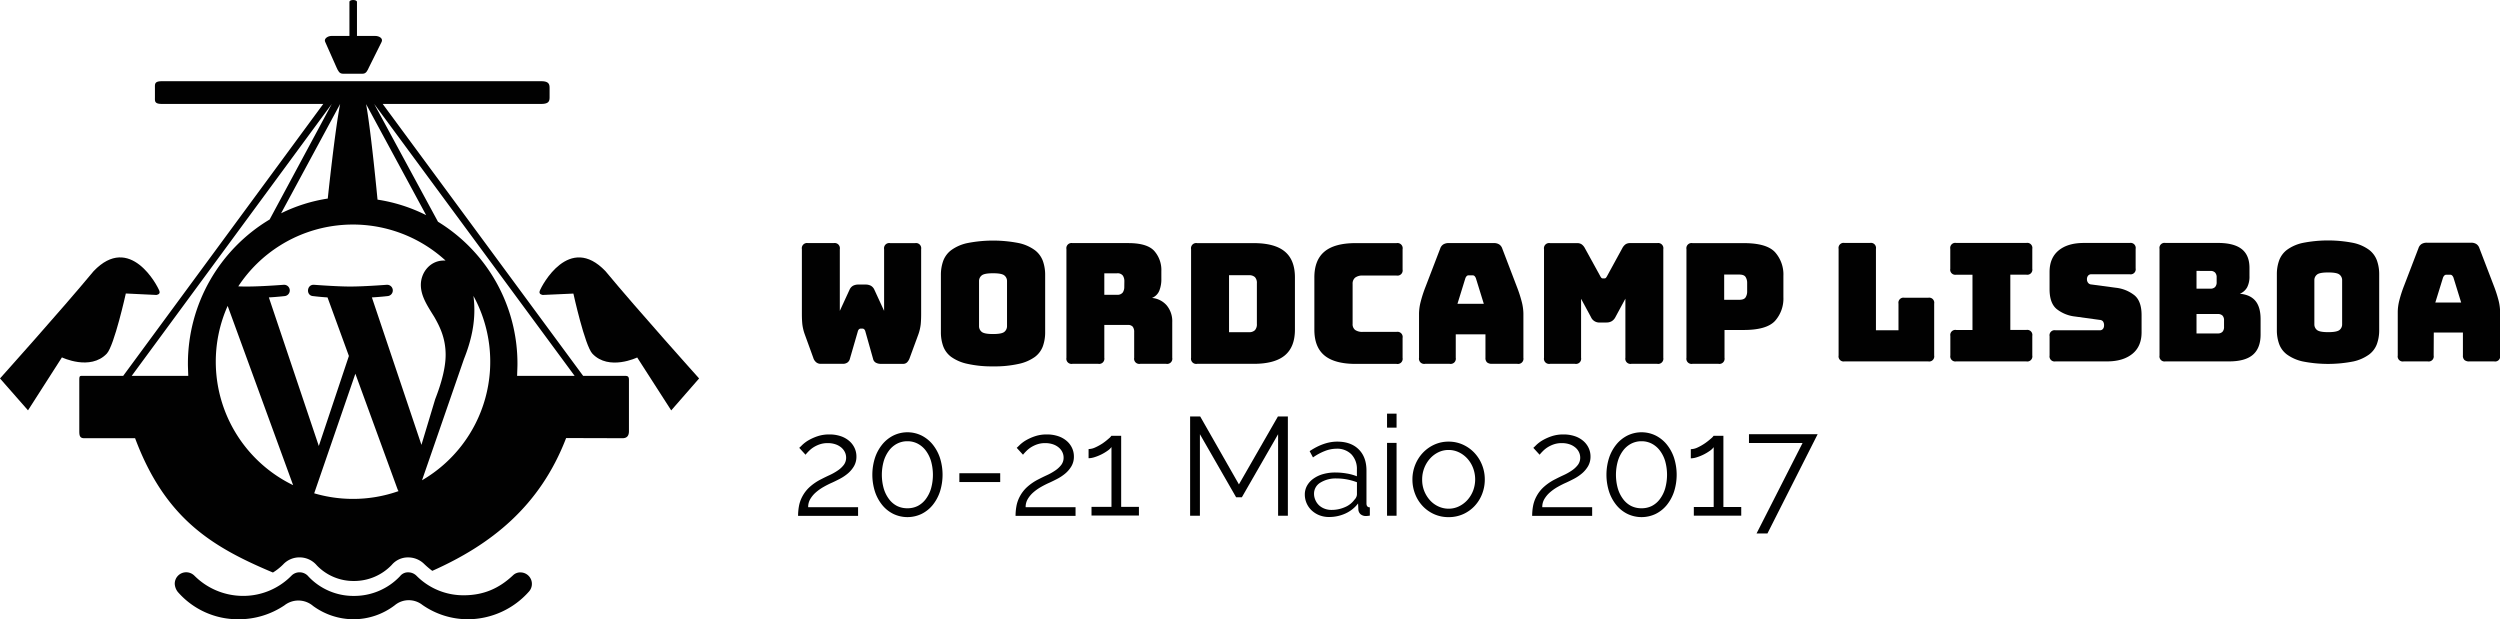 <svg xmlns="http://www.w3.org/2000/svg" viewBox="0 0 1090 270"><defs><style>.cls-1{fill:#010101;}</style></defs><title>Asset 3</title><g id="Layer_2" data-name="Layer 2"><g id="Layer_1-2" data-name="Layer 1"><path class="cls-1" d="M381.87,158.13a4.4,4.4,0,0,0,2.12.51h9.73a2.39,2.39,0,0,0,1.87-.77,5.2,5.2,0,0,0,1.06-1.86l3.66-9.95a20.11,20.11,0,0,0,1.13-4.72q.18-2,.18-4.35V108.62A2.26,2.26,0,0,0,399,106h-10.9a2.26,2.26,0,0,0-2.63,2.63v26.91l-4.24-9.21a3.69,3.69,0,0,0-1.54-1.75,4.9,4.9,0,0,0-2.34-.51h-3.07a4.89,4.89,0,0,0-2.34.51,3.68,3.68,0,0,0-1.54,1.75l-4.24,9.21V108.62a2.26,2.26,0,0,0-2.63-2.63H352.25a2.26,2.26,0,0,0-2.63,2.63v28.23q0,2.34.18,4.35a20,20,0,0,0,1.13,4.72L354.59,156a4,4,0,0,0,1.21,1.9,3,3,0,0,0,2,.73h9.65a3.43,3.43,0,0,0,2-.55,2.76,2.76,0,0,0,1.1-1.65L374,144.53a2,2,0,0,1,.55-1,1.22,1.22,0,0,1,.77-.26h.66a1.22,1.22,0,0,1,.77.26,2,2,0,0,1,.55,1l3.36,11.92A2.48,2.48,0,0,0,381.87,158.13Z"/><path class="cls-1" d="M433,159.74a47.79,47.79,0,0,0,11.23-1.1,18.8,18.8,0,0,0,6.95-3,10.21,10.21,0,0,0,3.51-4.68,17.93,17.93,0,0,0,1-6.11V119.89a17.93,17.93,0,0,0-1-6.11,10.43,10.43,0,0,0-3.51-4.72,18.42,18.42,0,0,0-6.95-3.07,58.21,58.21,0,0,0-22.49,0,18.43,18.43,0,0,0-7,3.07,10.43,10.43,0,0,0-3.51,4.72,17.93,17.93,0,0,0-1,6.11v24.94a17.92,17.92,0,0,0,1,6.11,10.21,10.21,0,0,0,3.51,4.68,18.81,18.81,0,0,0,7,3A48.26,48.26,0,0,0,433,159.74Zm-6.14-37.22a3.09,3.09,0,0,1,1.1-2.38q1.1-1,5-1t5,1a3.09,3.09,0,0,1,1.1,2.38v19.67a3.16,3.16,0,0,1-1.1,2.45q-1.1,1-5,1t-5-1a3.16,3.16,0,0,1-1.1-2.45Z"/><path class="cls-1" d="M502.26,129.9a5.7,5.7,0,0,0,3.18-3.11,13.39,13.39,0,0,0,.91-5.23V118.2a12.56,12.56,0,0,0-3.11-8.81q-3.11-3.4-11.3-3.4H467.59a2.26,2.26,0,0,0-2.63,2.63V156a2.25,2.25,0,0,0,2.63,2.63h11.26a2.26,2.26,0,0,0,2.63-2.63V141.68h10.24a2.64,2.64,0,0,1,2.16.77,3.75,3.75,0,0,1,.62,2.38V156a2.25,2.25,0,0,0,2.63,2.63h11.34a2.25,2.25,0,0,0,2.63-2.63v-15.5a10.76,10.76,0,0,0-2.45-7.39A9.63,9.63,0,0,0,502.26,129.9Zm-12.07-4.83a4.32,4.32,0,0,1-.66,2.45,2.87,2.87,0,0,1-2.56,1h-5.49v-9.36H487a2.87,2.87,0,0,1,2.56,1,4.32,4.32,0,0,1,.66,2.45Z"/><path class="cls-1" d="M560.15,109.65Q555.73,106,546.58,106H521.94a2.26,2.26,0,0,0-2.63,2.63V156a2.25,2.25,0,0,0,2.63,2.63h24.65q9.14,0,13.57-3.66t4.43-11.26V120.91Q564.58,113.3,560.15,109.65ZM548,141.24a3.79,3.79,0,0,1-.84,2.71,3.45,3.45,0,0,1-2.6.88h-8.7V120h8.7a3.54,3.54,0,0,1,2.6.84,3.65,3.65,0,0,1,.84,2.67Z"/><path class="cls-1" d="M608.9,106H591.05q-9.14,0-13.57,3.69T573.06,121v22.74q0,7.61,4.43,11.26t13.57,3.66H608.9a2.25,2.25,0,0,0,2.63-2.63v-8.7a2.25,2.25,0,0,0-2.63-2.63H594.2a5.51,5.51,0,0,1-3.36-.84,3.15,3.15,0,0,1-1.1-2.67v-17.4a3.37,3.37,0,0,1,1.1-2.74,5.18,5.18,0,0,1,3.36-.91h14.7a2.26,2.26,0,0,0,2.63-2.63v-8.85A2.26,2.26,0,0,0,608.9,106Z"/><path class="cls-1" d="M661.34,125,655,108.4a3.44,3.44,0,0,0-1.35-1.83,4.2,4.2,0,0,0-2.3-.59H631.65a4.34,4.34,0,0,0-2.38.59,3.43,3.43,0,0,0-1.35,1.83L621.55,125a55.48,55.48,0,0,0-2.16,6.65,21.6,21.6,0,0,0-.69,5V156a2.26,2.26,0,0,0,2.63,2.63h10.75a2.25,2.25,0,0,0,2.63-2.63V145.77h12.95V156a2.57,2.57,0,0,0,.69,2,3.17,3.17,0,0,0,2.16.62h11A2.25,2.25,0,0,0,664.2,156V136.7a21.64,21.64,0,0,0-.69-5A55.84,55.84,0,0,0,661.34,125Zm-25.89,7.46,3.44-11.12a2.77,2.77,0,0,1,.62-1,1.12,1.12,0,0,1,.77-.29h1.83a1.12,1.12,0,0,1,.77.29,2.79,2.79,0,0,1,.62,1l3.44,11.12Z"/><path class="cls-1" d="M702.78,140a4.42,4.42,0,0,0,1.57-1.79l4.32-8V156a2.25,2.25,0,0,0,2.63,2.63h11.26A2.26,2.26,0,0,0,725.2,156V108.62a2.26,2.26,0,0,0-2.63-2.63H710.71a3.43,3.43,0,0,0-1.94.51,4.8,4.8,0,0,0-1.43,1.68l-6.51,11.92a5.84,5.84,0,0,1-.62,1,.87.87,0,0,1-.69.29h-.66a.87.87,0,0,1-.69-.29,5.71,5.71,0,0,1-.62-1L691,108.19a4.8,4.8,0,0,0-1.43-1.68,3.43,3.43,0,0,0-1.94-.51H675.82a2.26,2.26,0,0,0-2.63,2.63V156a2.25,2.25,0,0,0,2.63,2.63h10.9a2.25,2.25,0,0,0,2.63-2.63V130.27l4.32,8a3.92,3.92,0,0,0,3.88,2.34h2.93A4.42,4.42,0,0,0,702.78,140Z"/><path class="cls-1" d="M777.56,129.61v-9.36a14.57,14.57,0,0,0-3.66-10.31Q770.25,106,760.3,106H737.92a2.26,2.26,0,0,0-2.63,2.63V156a2.25,2.25,0,0,0,2.63,2.63h11.34a2.25,2.25,0,0,0,2.63-2.63V143.87h8.41q9.95,0,13.6-3.95A14.57,14.57,0,0,0,777.56,129.61Zm-15.8-2.49a4.74,4.74,0,0,1-.66,2.49q-.66,1.1-2.78,1.1h-6.58v-11h6.58q2.12,0,2.78,1.1a4.74,4.74,0,0,1,.66,2.49Z"/><path class="cls-1" d="M353.31,217.54a11.88,11.88,0,0,1,2.41-2.87,20.6,20.6,0,0,1,3.32-2.35,39.49,39.49,0,0,1,3.81-1.92q1.46-.67,3.29-1.62a19.08,19.08,0,0,0,3.45-2.29,12.34,12.34,0,0,0,2.71-3.17,8.25,8.25,0,0,0,1.1-4.33,8.65,8.65,0,0,0-.79-3.63,9.14,9.14,0,0,0-2.32-3.08,11,11,0,0,0-3.72-2.1,15.22,15.22,0,0,0-5-.76,15.76,15.76,0,0,0-5.06.76,21.59,21.59,0,0,0-3.93,1.74,14.89,14.89,0,0,0-2.71,2q-1,1-1.4,1.34l2.74,3a18.9,18.9,0,0,1,1.28-1.43,12.38,12.38,0,0,1,2-1.68,13.12,13.12,0,0,1,2.77-1.37,10.44,10.44,0,0,1,3.6-.58,10.16,10.16,0,0,1,3.51.55,7.84,7.84,0,0,1,2.5,1.43,6,6,0,0,1,1.52,2,5.44,5.44,0,0,1,.52,2.29,5.16,5.16,0,0,1-1,3.2,11.12,11.12,0,0,1-2.65,2.47,24.51,24.51,0,0,1-3.54,2q-1.92.88-3.69,1.8a22.28,22.28,0,0,0-5.27,3.63,15.46,15.46,0,0,0-3,4,14.55,14.55,0,0,0-1.43,4.18,24.35,24.35,0,0,0-.37,4.18h26.16v-3.78H352.36A6.77,6.77,0,0,1,353.31,217.54Z"/><path class="cls-1" d="M406.6,193.74a14.88,14.88,0,0,0-4.85-3.87,14,14,0,0,0-12.2,0,14.85,14.85,0,0,0-4.85,3.87,18.43,18.43,0,0,0-3.2,5.85,24.26,24.26,0,0,0,0,14.81,18.43,18.43,0,0,0,3.2,5.85,14.49,14.49,0,0,0,4.85,3.84,14.24,14.24,0,0,0,12.2,0,14.52,14.52,0,0,0,4.85-3.84,18.47,18.47,0,0,0,3.2-5.85,24.26,24.26,0,0,0,0-14.81A18.47,18.47,0,0,0,406.6,193.74ZM405.93,213a14.57,14.57,0,0,1-2.29,4.6,10.16,10.16,0,0,1-3.51,3,9.76,9.76,0,0,1-4.48,1,9.88,9.88,0,0,1-4.54-1,10.14,10.14,0,0,1-3.51-3,14.56,14.56,0,0,1-2.29-4.6,22.09,22.09,0,0,1,0-11.95,14.57,14.57,0,0,1,2.29-4.6,10.47,10.47,0,0,1,3.51-3,9.67,9.67,0,0,1,4.54-1.07,9.55,9.55,0,0,1,4.48,1.07,10.48,10.48,0,0,1,3.51,3,14.57,14.57,0,0,1,2.29,4.6,22.09,22.09,0,0,1,0,11.95Z"/><rect class="cls-1" x="418.28" y="206.33" width="17.81" height="3.84"/><path class="cls-1" d="M448.13,217.54a11.88,11.88,0,0,1,2.41-2.87,20.6,20.6,0,0,1,3.32-2.35,39.49,39.49,0,0,1,3.81-1.92q1.46-.67,3.29-1.62a19.08,19.08,0,0,0,3.45-2.29,12.34,12.34,0,0,0,2.71-3.17,8.25,8.25,0,0,0,1.1-4.33,8.65,8.65,0,0,0-.79-3.63,9.14,9.14,0,0,0-2.32-3.08,11,11,0,0,0-3.72-2.1,15.22,15.22,0,0,0-5-.76,15.76,15.76,0,0,0-5.06.76,21.59,21.59,0,0,0-3.93,1.74,14.89,14.89,0,0,0-2.71,2q-1,1-1.4,1.34l2.74,3a18.9,18.9,0,0,1,1.28-1.43,12.38,12.38,0,0,1,2-1.68,13.12,13.12,0,0,1,2.77-1.37,10.44,10.44,0,0,1,3.6-.58,10.16,10.16,0,0,1,3.51.55,7.84,7.84,0,0,1,2.5,1.43,6,6,0,0,1,1.52,2,5.44,5.44,0,0,1,.52,2.29,5.16,5.16,0,0,1-1,3.2,11.12,11.12,0,0,1-2.65,2.47,24.51,24.51,0,0,1-3.54,2q-1.92.88-3.69,1.8a22.28,22.28,0,0,0-5.27,3.63,15.46,15.46,0,0,0-3,4,14.55,14.55,0,0,0-1.43,4.18,24.35,24.35,0,0,0-.37,4.18h26.16v-3.78H447.18A6.77,6.77,0,0,1,448.13,217.54Z"/><path class="cls-1" d="M488.83,190h-4.27a5.27,5.27,0,0,1-1.16,1.22,27.93,27.93,0,0,1-2.53,2A22.13,22.13,0,0,1,477.7,195a7.28,7.28,0,0,1-3.08.79v4a9,9,0,0,0,2.68-.49,19.64,19.64,0,0,0,3-1.22,20.37,20.37,0,0,0,2.62-1.58,6.71,6.71,0,0,0,1.68-1.59v26.09H475.9v3.78h20.67v-3.78h-7.74Z"/><polygon class="cls-1" points="540.17 211.2 523.28 181.57 518.89 181.57 518.89 224.86 523.16 224.86 523.16 189.32 538.95 216.81 541.45 216.81 557.25 189.32 557.25 224.86 561.51 224.86 561.51 181.57 557.18 181.57 540.17 211.2"/><path class="cls-1" d="M595.78,219.49V205.17q0-5.91-3.41-9.27T583,192.55q-5.79,0-12,4.15l1.46,2.74a24.13,24.13,0,0,1,5.18-2.8,14,14,0,0,1,5-1,8.71,8.71,0,0,1,6.59,2.47,9.22,9.22,0,0,1,2.38,6.68v2.87a21.48,21.48,0,0,0-4.45-1.22,29.4,29.4,0,0,0-4.94-.43,19.41,19.41,0,0,0-5.37.7,13.43,13.43,0,0,0-4.21,2,9.29,9.29,0,0,0-2.74,3,7.82,7.82,0,0,0-1,3.84,9.47,9.47,0,0,0,3,7,10.53,10.53,0,0,0,3.35,2.1,11.22,11.22,0,0,0,4.18.76,17,17,0,0,0,7.17-1.52,14.4,14.4,0,0,0,5.52-4.39l.12,2.5a3,3,0,0,0,.95,2.19,3.57,3.57,0,0,0,2.47.79,9.88,9.88,0,0,0,1.59-.18V221.2Q595.78,221.2,595.78,219.49Zm-4.15-4a3,3,0,0,1-.27,1.19,3.8,3.8,0,0,1-.82,1.19,9.71,9.71,0,0,1-4.12,3.23,14.33,14.33,0,0,1-5.95,1.22,8.12,8.12,0,0,1-3-.55,7.41,7.41,0,0,1-2.41-1.49A6.94,6.94,0,0,1,573.5,218a6.57,6.57,0,0,1-.58-2.74,5.56,5.56,0,0,1,2.74-4.82,12.64,12.64,0,0,1,7.13-1.83,24.11,24.11,0,0,1,4.54.43,25.48,25.48,0,0,1,4.3,1.22Z"/><rect class="cls-1" x="604.75" y="180.35" width="4.15" height="6.1"/><rect class="cls-1" x="604.75" y="193.1" width="4.15" height="31.76"/><path class="cls-1" d="M642.89,197.49a15.91,15.91,0,0,0-5-3.6,14.85,14.85,0,0,0-6.31-1.34,14.64,14.64,0,0,0-6.28,1.34,16,16,0,0,0-5,3.6,16.62,16.62,0,0,0-3.29,5.24,17,17,0,0,0-1.19,6.34,17.2,17.2,0,0,0,1.16,6.28,16.16,16.16,0,0,0,3.26,5.24,15.57,15.57,0,0,0,5,3.57,15.07,15.07,0,0,0,6.34,1.31,15.28,15.28,0,0,0,6.37-1.31,15.49,15.49,0,0,0,5-3.57,16.17,16.17,0,0,0,3.26-5.24,17.22,17.22,0,0,0,1.16-6.28,17,17,0,0,0-1.19-6.34A16.62,16.62,0,0,0,642.89,197.49ZM642.25,214a13.07,13.07,0,0,1-2.5,4.05,11.91,11.91,0,0,1-3.69,2.74,10.26,10.26,0,0,1-4.48,1,10.53,10.53,0,0,1-4.48-1,11.16,11.16,0,0,1-3.66-2.71,13.48,13.48,0,0,1-2.47-4,13.26,13.26,0,0,1-.91-5,13.73,13.73,0,0,1,.91-5,13.37,13.37,0,0,1,2.5-4.12,11.8,11.8,0,0,1,3.66-2.77,10.06,10.06,0,0,1,4.45-1,10.26,10.26,0,0,1,4.48,1,11.91,11.91,0,0,1,3.69,2.74,13,13,0,0,1,2.5,4.08,14,14,0,0,1,0,10Z"/><path class="cls-1" d="M673.37,217.54a11.88,11.88,0,0,1,2.41-2.87,20.6,20.6,0,0,1,3.32-2.35,39.49,39.49,0,0,1,3.81-1.92q1.46-.67,3.29-1.62a19.08,19.08,0,0,0,3.45-2.29,12.34,12.34,0,0,0,2.71-3.17,8.25,8.25,0,0,0,1.1-4.33,8.65,8.65,0,0,0-.79-3.63,9.14,9.14,0,0,0-2.32-3.08,11,11,0,0,0-3.72-2.1,15.22,15.22,0,0,0-5-.76,15.76,15.76,0,0,0-5.06.76,21.59,21.59,0,0,0-3.93,1.74,14.89,14.89,0,0,0-2.71,2q-1,1-1.4,1.34l2.74,3a18.9,18.9,0,0,1,1.28-1.43,12.38,12.38,0,0,1,2-1.68,13.12,13.12,0,0,1,2.77-1.37,10.44,10.44,0,0,1,3.6-.58,10.16,10.16,0,0,1,3.51.55,7.84,7.84,0,0,1,2.5,1.43,6,6,0,0,1,1.52,2,5.44,5.44,0,0,1,.52,2.29,5.16,5.16,0,0,1-1,3.2,11.12,11.12,0,0,1-2.65,2.47,24.51,24.51,0,0,1-3.54,2q-1.92.88-3.69,1.8a22.28,22.28,0,0,0-5.27,3.63,15.46,15.46,0,0,0-3,4,14.55,14.55,0,0,0-1.43,4.18,24.35,24.35,0,0,0-.37,4.18h26.16v-3.78H672.43A6.77,6.77,0,0,1,673.37,217.54Z"/><path class="cls-1" d="M726.67,193.74a14.88,14.88,0,0,0-4.85-3.87,14,14,0,0,0-12.2,0,14.85,14.85,0,0,0-4.85,3.87,18.43,18.43,0,0,0-3.2,5.85,24.26,24.26,0,0,0,0,14.81,18.43,18.43,0,0,0,3.2,5.85,14.49,14.49,0,0,0,4.85,3.84,14.24,14.24,0,0,0,12.2,0,14.52,14.52,0,0,0,4.85-3.84,18.47,18.47,0,0,0,3.2-5.85,24.26,24.26,0,0,0,0-14.81A18.47,18.47,0,0,0,726.67,193.74ZM726,213a14.57,14.57,0,0,1-2.29,4.6,10.16,10.16,0,0,1-3.51,3,9.76,9.76,0,0,1-4.48,1,9.88,9.88,0,0,1-4.54-1,10.14,10.14,0,0,1-3.51-3,14.56,14.56,0,0,1-2.29-4.6,22.09,22.09,0,0,1,0-11.95,14.57,14.57,0,0,1,2.29-4.6,10.47,10.47,0,0,1,3.51-3,9.67,9.67,0,0,1,4.54-1.07,9.55,9.55,0,0,1,4.48,1.07,10.48,10.48,0,0,1,3.51,3A14.57,14.57,0,0,1,726,201,22.09,22.09,0,0,1,726,213Z"/><path class="cls-1" d="M751.4,190h-4.27a5.27,5.27,0,0,1-1.16,1.22,27.93,27.93,0,0,1-2.53,2,22.13,22.13,0,0,1-3.17,1.83,7.28,7.28,0,0,1-3.08.79v4a9,9,0,0,0,2.68-.49,19.64,19.64,0,0,0,3-1.22,20.37,20.37,0,0,0,2.62-1.58,6.71,6.71,0,0,0,1.68-1.59v26.09h-8.66v3.78h20.67v-3.78H751.4Z"/><polygon class="cls-1" points="762.55 193.16 785.91 193.16 765.85 232.6 770.6 232.6 792.49 189.32 762.55 189.32 762.55 193.16"/><path class="cls-1" d="M226.91,249.56a4.54,4.54,0,0,0-3.24,1.28l0,0c-6.18,5.82-12.84,8.58-21,8.7h-.5a28.73,28.73,0,0,1-20.58-8.51,5.1,5.1,0,0,0-3.57-1.49,4.36,4.36,0,0,0-3.56,1.63l-.1.11a27.45,27.45,0,0,1-19.92,8.54,26.92,26.92,0,0,1-19.84-8.34l-.11-.12a5,5,0,0,0-3.86-1.83,4.89,4.89,0,0,0-3.61,1.53l-.09.09a29.45,29.45,0,0,1-21.05,8.66A30,30,0,0,1,84.76,251a5.11,5.11,0,0,0-3.57-1.49,5,5,0,0,0-5,5,6.23,6.23,0,0,0,1.33,3.57A34.75,34.75,0,0,0,103.77,270,35.64,35.64,0,0,0,124,263.94a9.86,9.86,0,0,1,12.53.28A30.08,30.08,0,0,0,154.07,270a29.69,29.69,0,0,0,18.1-6.15,9.48,9.48,0,0,1,6-2.16,9.59,9.59,0,0,1,6,2.06A34.77,34.77,0,0,0,204.14,270a35.74,35.74,0,0,0,26.5-12.1,5,5,0,0,0-3.73-8.33Z"/><path class="cls-1" d="M271.45,163.88h-17.2L166.85,45.31H236c3.29,0,3.62-1.25,3.62-2.9v-4c0-1.65-.32-3-3.62-3H70.55c-3.29,0-3,1.31-3,3v4c0,1.65-.28,2.9,3,2.9h70.4L53.71,163.88h-17c-1.86,0-2.14-.22-2.14,1.81V188c0,2,.28,3.06,2.14,3.06,0,0,21.48,0,22.19,0,13.14,35.16,33.66,47.45,60.1,58.56a24.54,24.54,0,0,0,4.44-3.51,9.68,9.68,0,0,1,7.17-3.09,9.83,9.83,0,0,1,7.55,3.52,22.12,22.12,0,0,0,16.26,6.77,22.64,22.64,0,0,0,16.37-7,9.24,9.24,0,0,1,7.21-3.28,9.94,9.94,0,0,1,6.94,2.86,36.38,36.38,0,0,0,3.54,3c25.65-11.43,46.9-28.12,58.35-57.9l24.59.07c1.86,0,2.8-1,2.8-3.06v-22.3C274.24,163.67,273.31,163.88,271.45,163.88ZM159.57,45.31l26.23,48.5a70.55,70.55,0,0,0-21.2-6.77s-2.82-29.91-5-41.74Zm-11.26,0c-2.32,11.74-5.4,41.26-5.4,41.26A69.67,69.67,0,0,0,122.55,93l25.76-47.68ZM57.42,163.88,144.66,45.31,117.56,95.7a73.23,73.23,0,0,0-35.63,62.72c0,1.55.05,2.16.15,5.46Zm36.66-6.17a59.58,59.58,0,0,1,5.18-24.34l28.54,78.16A59.81,59.81,0,0,1,94.08,157.71Zm59.81,59.81a59.86,59.86,0,0,1-16.9-2.44l17.95-52.14,18.39,50.36a5.59,5.59,0,0,0,.43.83A59.66,59.66,0,0,1,153.9,217.52Zm8.25-87.85c3.6-.19,6.84-.57,6.84-.57a2.47,2.47,0,0,0-.38-4.93s-9.69.76-15.94.76c-5.88,0-15.75-.76-15.75-.76-3.23-.19-3.6,4.74-.38,4.93,0,0,3,.38,6.27.57l9.32,25.53L139,194.45l-21.78-64.78c3.6-.19,6.84-.57,6.84-.57a2.47,2.47,0,0,0-.38-4.93s-9.69.76-15.94.76c-1.12,0-2.44,0-3.85-.08a59.81,59.81,0,0,1,90.37-11.25c-.26,0-.51,0-.77,0-5.88,0-10,5.11-10,10.61,0,4.93,2.84,9.1,5.88,14,2.27,4,4.93,9.1,4.93,16.49q0,7.67-4.55,19.33l-6,19.93ZM184,209.4l18.27-52.81c3.41-8.53,4.55-15.36,4.55-21.42a45.75,45.75,0,0,0-.4-6.15A59.8,59.8,0,0,1,184,209.4Zm41.46-45.52c.1-3.29.15-3.87.15-5.42a72.47,72.47,0,0,0-34.65-61.78L163.14,45.31l87.4,118.57Z"/><path class="cls-1" d="M146.75,29.46c.69,1.52,1.24,2.68,2.77,2.68h8.58c1.53,0,2.08-1.27,2.77-2.79l5.54-11.13c.69-1.61-1.24-2.55-2.77-2.55h-8V.85c0-1.11-3.29-1.15-3.29,0V15.67h-7.83c-1.53,0-3.37,1.14-2.77,2.52Z"/><path class="cls-1" d="M46.55,154.19c3.26-3.44,8.31-26.23,8.31-26.23l13.31.64s1.89-.19,1.34-1.72c-.9-2.48-12.88-25.21-28.68-8.67C26.5,135.48,0,165,0,165l12.21,13.91L27,155.82S39.34,161.77,46.55,154.19Z"/><path class="cls-1" d="M235.31,126.88c-.55,1.53,1.34,1.72,1.34,1.72L250,128s5,22.79,8.31,26.23c7.21,7.58,19.51,1.63,19.51,1.63l14.83,23.07L304.81,165s-26.5-29.5-40.82-46.77C248.2,101.67,236.21,124.41,235.31,126.88Z"/><path class="cls-1" d="M840.73,157.57H804.21a2.21,2.21,0,0,1-2.58-2.58V108.5a2.21,2.21,0,0,1,2.58-2.58h11.12a2.21,2.21,0,0,1,2.58,2.58V144h9.83V132.39a2.21,2.21,0,0,1,2.58-2.58h10.4a2.21,2.21,0,0,1,2.58,2.58V155a2.21,2.21,0,0,1-2.58,2.58Z"/><path class="cls-1" d="M852.93,157.57a2.21,2.21,0,0,1-2.58-2.58v-8.54a2.21,2.21,0,0,1,2.58-2.58H860v-24.1h-7.1a2.21,2.21,0,0,1-2.58-2.58V108.5a2.21,2.21,0,0,1,2.58-2.58H883.5a2.21,2.21,0,0,1,2.58,2.58v8.68a2.21,2.21,0,0,1-2.58,2.58h-7v24.1h7a2.21,2.21,0,0,1,2.58,2.58V155a2.21,2.21,0,0,1-2.58,2.58Z"/><path class="cls-1" d="M918.87,157.57H896.2a2.21,2.21,0,0,1-2.58-2.58v-8.39A2.21,2.21,0,0,1,896.2,144h19.3a1.65,1.65,0,0,0,1.4-.61,2.34,2.34,0,0,0,.47-1.47,2.82,2.82,0,0,0-.47-1.79,1.9,1.9,0,0,0-1.4-.65L904.73,138a15.6,15.6,0,0,1-8.07-3.3q-3.05-2.58-3.05-8.61v-7.53q0-6.1,3.95-9.36t10.91-3.27h20.09a2.21,2.21,0,0,1,2.58,2.58V117a2.21,2.21,0,0,1-2.58,2.58H911.84a1.75,1.75,0,0,0-1.43.61,2.34,2.34,0,0,0-.5,1.54,2.48,2.48,0,0,0,.5,1.58,1.91,1.91,0,0,0,1.43.72l10.69,1.43a15.84,15.84,0,0,1,8.11,3.3q3.08,2.58,3.09,8.61v7.53q0,6.1-4,9.36T918.87,157.57Z"/><path class="cls-1" d="M971.68,157.57H944.13a2.21,2.21,0,0,1-2.58-2.58V108.5a2.21,2.21,0,0,1,2.58-2.58H967q7,0,10.4,2.69t3.37,8.28v3.44a10.2,10.2,0,0,1-1,4.91,6.41,6.41,0,0,1-3.19,2.83q4.59.43,6.82,3.16t2.22,8v6.6q0,6-3.41,8.89T971.68,157.57Zm-14-39.46v7.75h6.1a2.69,2.69,0,0,0,2-.72,3,3,0,0,0,.68-2.15v-2a3,3,0,0,0-.68-2.15,2.69,2.69,0,0,0-2-.72Zm0,18.8v8.47H967a2.69,2.69,0,0,0,2-.72,3,3,0,0,0,.68-2.15v-2.8a2.89,2.89,0,0,0-.68-2.12,2.78,2.78,0,0,0-2-.68Z"/><path class="cls-1" d="M1037.33,144a17.58,17.58,0,0,1-1,6,10,10,0,0,1-3.44,4.59,18.4,18.4,0,0,1-6.82,3,57.06,57.06,0,0,1-22.07,0,18.41,18.41,0,0,1-6.85-3,10,10,0,0,1-3.44-4.59,17.58,17.58,0,0,1-1-6V119.54a17.61,17.61,0,0,1,1-6,10.23,10.23,0,0,1,3.44-4.63,18.06,18.06,0,0,1,6.85-3,57.06,57.06,0,0,1,22.07,0,18,18,0,0,1,6.82,3,10.23,10.23,0,0,1,3.44,4.63,17.61,17.61,0,0,1,1,6Zm-28.27-2.58a3.1,3.1,0,0,0,1.08,2.4q1.08,1,4.95,1t5-1a3.1,3.1,0,0,0,1.08-2.4v-19.3a3,3,0,0,0-1.08-2.33q-1.08-1-5-1t-4.95,1a3,3,0,0,0-1.08,2.33Z"/><path class="cls-1" d="M1061.08,155a2.21,2.21,0,0,1-2.58,2.58H1048a2.21,2.21,0,0,1-2.58-2.58V136a21.2,21.2,0,0,1,.68-5,54.36,54.36,0,0,1,2.12-6.53l6.24-16.28a3.37,3.37,0,0,1,1.33-1.79,4.26,4.26,0,0,1,2.33-.58h19.3a4.12,4.12,0,0,1,2.26.58,3.38,3.38,0,0,1,1.33,1.79l6.24,16.28a55.24,55.24,0,0,1,2.12,6.53,21.27,21.27,0,0,1,.68,5V155a2.21,2.21,0,0,1-2.58,2.58h-10.84a3.09,3.09,0,0,1-2.12-.61,2.52,2.52,0,0,1-.68-2v-10h-12.7Zm4.09-34-3.37,10.9h11.27l-3.37-10.9a2.76,2.76,0,0,0-.61-.93,1.1,1.1,0,0,0-.75-.28h-1.79a1.11,1.11,0,0,0-.75.28A2.73,2.73,0,0,0,1065.17,121Z"/></g></g></svg>